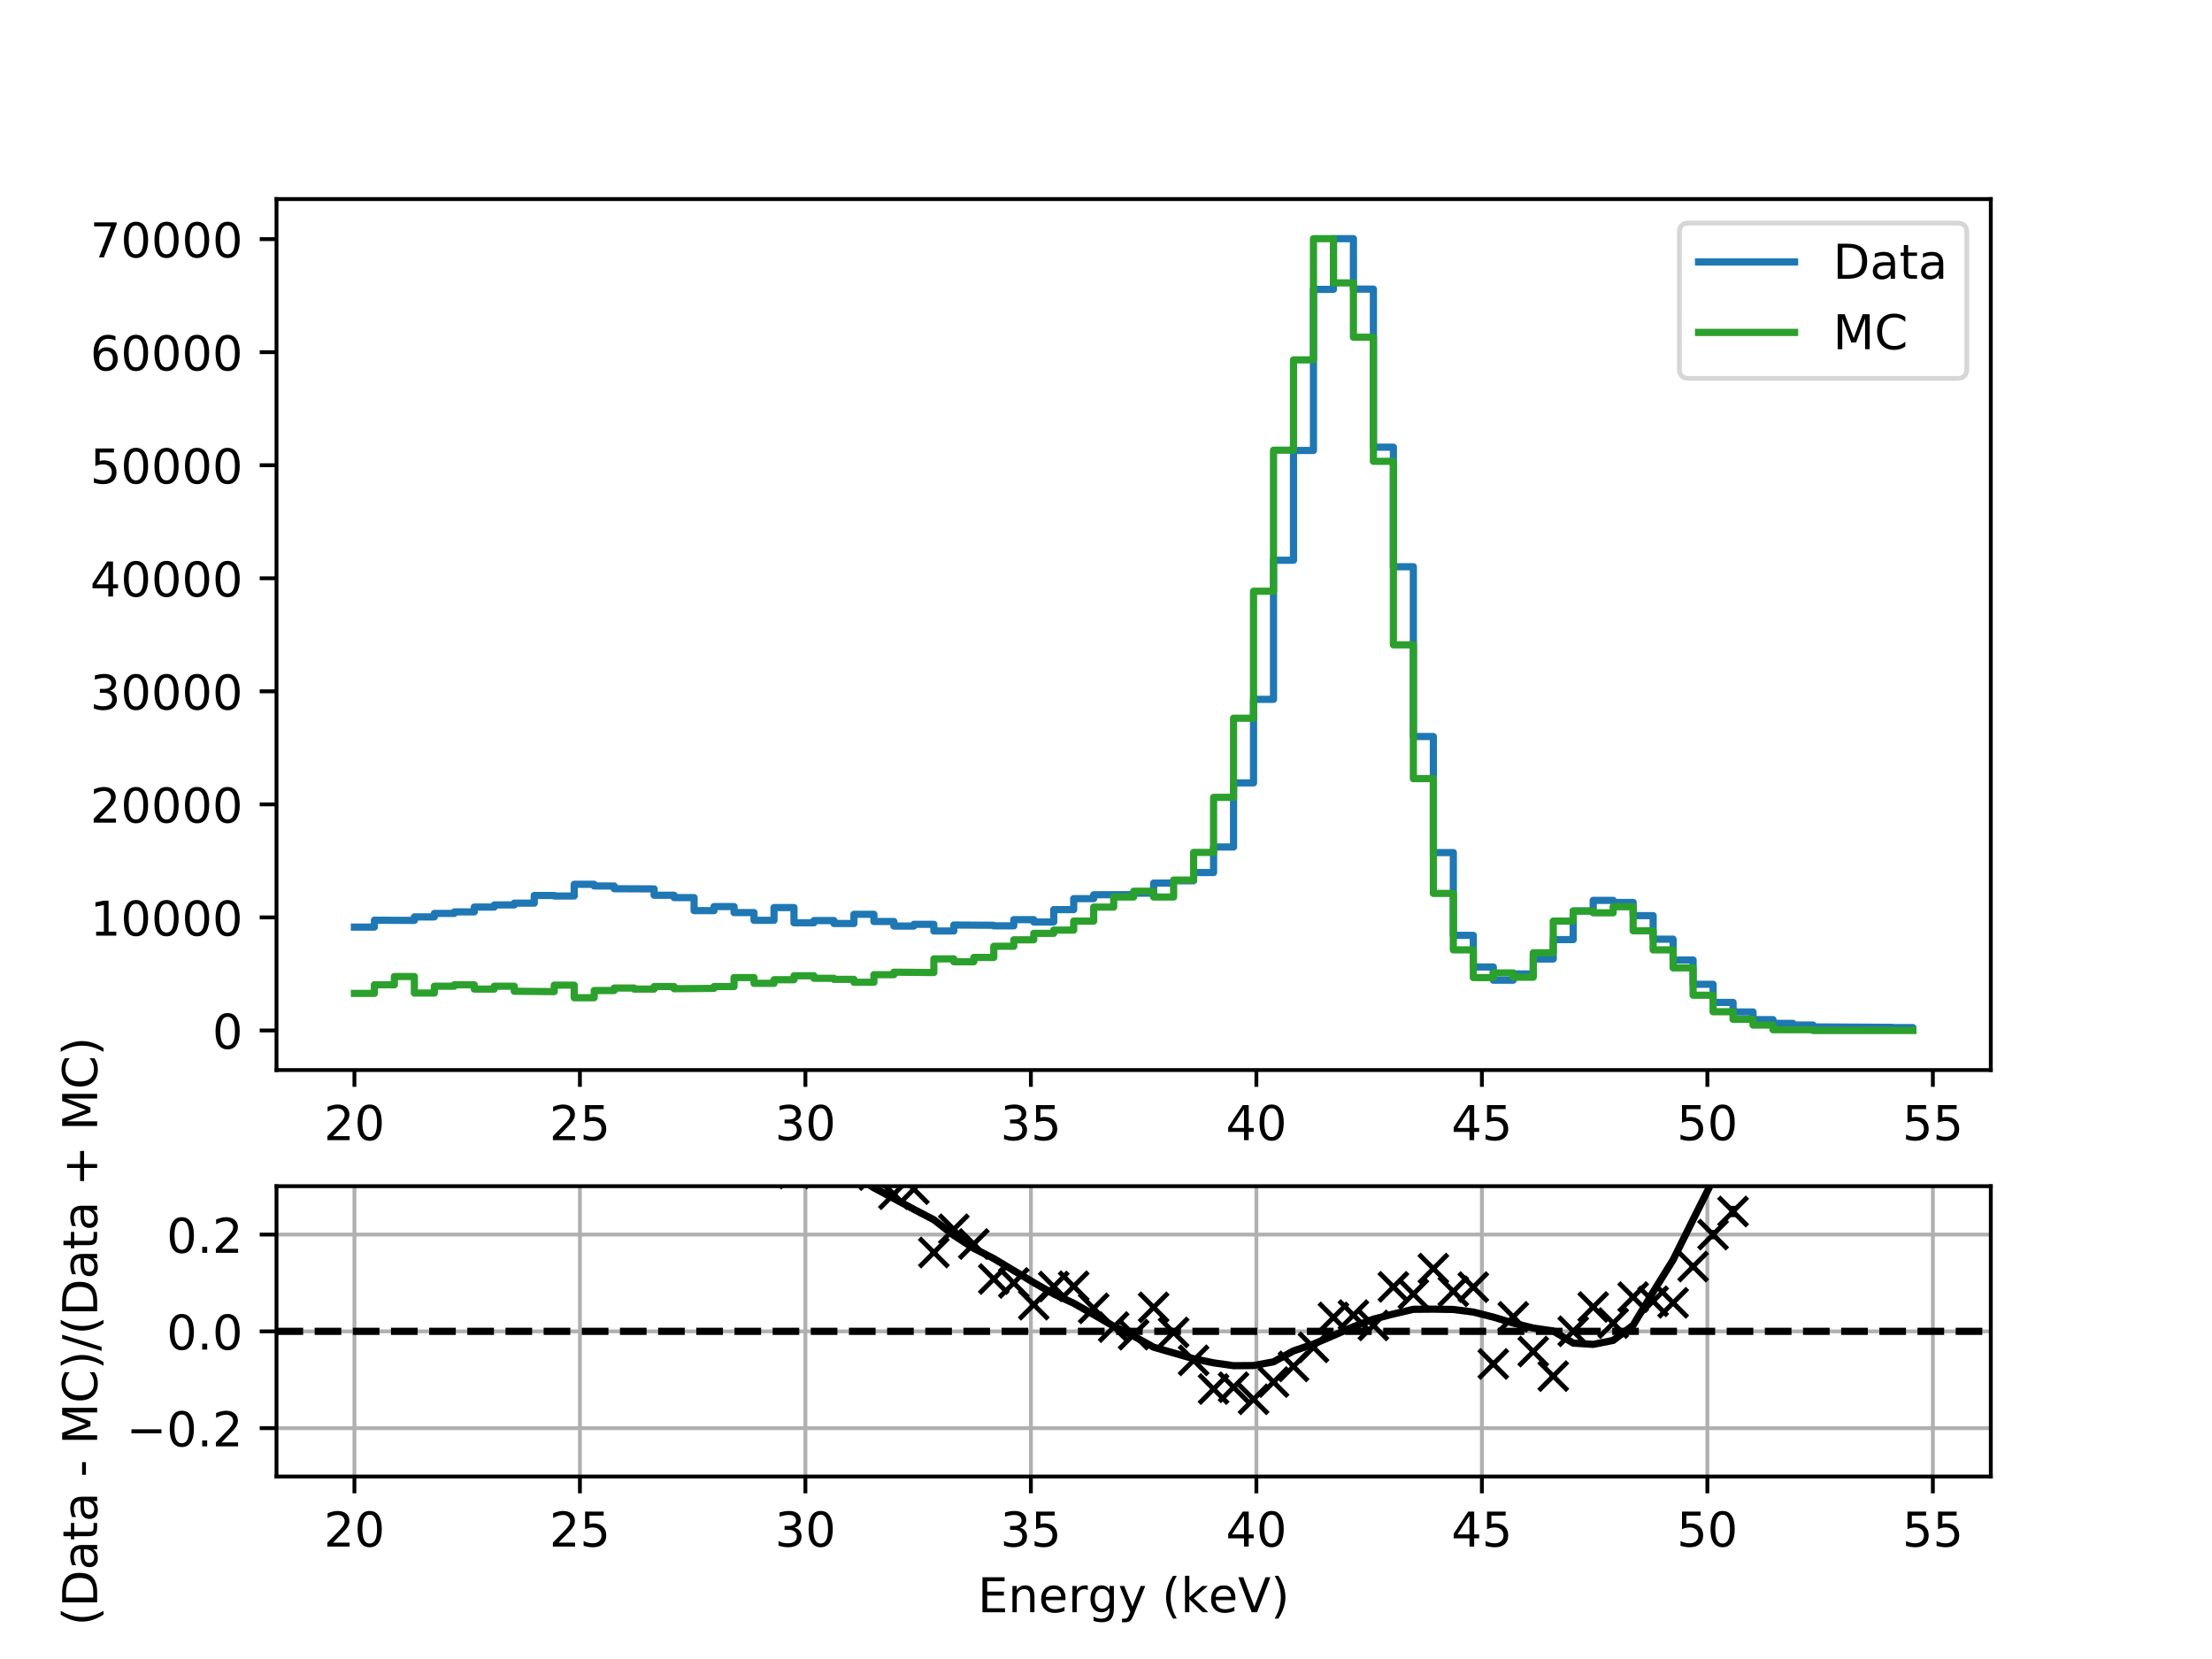 <?xml version="1.0" encoding="utf-8" standalone="no"?>
<!DOCTYPE svg PUBLIC "-//W3C//DTD SVG 1.1//EN"
  "http://www.w3.org/Graphics/SVG/1.1/DTD/svg11.dtd">
<!-- Created with matplotlib (http://matplotlib.org/) -->
<svg height="345.6pt" version="1.1" viewBox="0 0 460.8 345.6" width="460.8pt" xmlns="http://www.w3.org/2000/svg" xmlns:xlink="http://www.w3.org/1999/xlink">
 <defs>
  <style type="text/css">
*{stroke-linecap:butt;stroke-linejoin:round;}
  </style>
 </defs>
 <g id="figure_1">
  <g id="patch_1">
   <path d="M 0 345.6 
L 460.8 345.6 
L 460.8 0 
L 0 0 
z
" style="fill:#ffffff;"/>
  </g>
  <g id="axes_1">
   <g id="patch_2">
    <path d="M 57.6 222.912 
L 414.72 222.912 
L 414.72 41.472 
L 57.6 41.472 
z
" style="fill:#ffffff;"/>
   </g>
   <g id="matplotlib.axis_1">
    <g id="xtick_1">
     <g id="line2d_1">
      <defs>
       <path d="M 0 0 
L 0 3.5 
" id="m1c235b0d40" style="stroke:#000000;stroke-width:0.8;"/>
      </defs>
      <g>
       <use style="stroke:#000000;stroke-width:0.8;" x="73.833" xlink:href="#m1c235b0d40" y="222.912"/>
      </g>
     </g>
     <g id="text_1">
      <!-- 20 -->
      <defs>
       <path d="M 19.188 8.297 
L 53.609 8.297 
L 53.609 0 
L 7.328 0 
L 7.328 8.297 
Q 12.938 14.109 22.625 23.891 
Q 32.328 33.688 34.812 36.531 
Q 39.547 41.844 41.422 45.531 
Q 43.312 49.219 43.312 52.781 
Q 43.312 58.594 39.234 62.25 
Q 35.156 65.922 28.609 65.922 
Q 23.969 65.922 18.812 64.312 
Q 13.672 62.703 7.812 59.422 
L 7.812 69.391 
Q 13.766 71.781 18.938 73 
Q 24.125 74.219 28.422 74.219 
Q 39.75 74.219 46.484 68.547 
Q 53.219 62.891 53.219 53.422 
Q 53.219 48.922 51.531 44.891 
Q 49.859 40.875 45.406 35.406 
Q 44.188 33.984 37.641 27.219 
Q 31.109 20.453 19.188 8.297 
z
" id="DejaVuSans-32"/>
       <path d="M 31.781 66.406 
Q 24.172 66.406 20.328 58.906 
Q 16.5 51.422 16.5 36.375 
Q 16.5 21.391 20.328 13.891 
Q 24.172 6.391 31.781 6.391 
Q 39.453 6.391 43.281 13.891 
Q 47.125 21.391 47.125 36.375 
Q 47.125 51.422 43.281 58.906 
Q 39.453 66.406 31.781 66.406 
z
M 31.781 74.219 
Q 44.047 74.219 50.516 64.516 
Q 56.984 54.828 56.984 36.375 
Q 56.984 17.969 50.516 8.266 
Q 44.047 -1.422 31.781 -1.422 
Q 19.531 -1.422 13.062 8.266 
Q 6.594 17.969 6.594 36.375 
Q 6.594 54.828 13.062 64.516 
Q 19.531 74.219 31.781 74.219 
z
" id="DejaVuSans-30"/>
      </defs>
      <g transform="translate(67.47 237.51)scale(0.1 -0.1)">
       <use xlink:href="#DejaVuSans-32"/>
       <use x="63.623" xlink:href="#DejaVuSans-30"/>
      </g>
     </g>
    </g>
    <g id="xtick_2">
     <g id="line2d_2">
      <g>
       <use style="stroke:#000000;stroke-width:0.8;" x="120.807" xlink:href="#m1c235b0d40" y="222.912"/>
      </g>
     </g>
     <g id="text_2">
      <!-- 25 -->
      <defs>
       <path d="M 10.797 72.906 
L 49.516 72.906 
L 49.516 64.594 
L 19.828 64.594 
L 19.828 46.734 
Q 21.969 47.469 24.109 47.828 
Q 26.266 48.188 28.422 48.188 
Q 40.625 48.188 47.75 41.5 
Q 54.891 34.812 54.891 23.391 
Q 54.891 11.625 47.562 5.094 
Q 40.234 -1.422 26.906 -1.422 
Q 22.312 -1.422 17.547 -0.641 
Q 12.797 0.141 7.719 1.703 
L 7.719 11.625 
Q 12.109 9.234 16.797 8.062 
Q 21.484 6.891 26.703 6.891 
Q 35.156 6.891 40.078 11.328 
Q 45.016 15.766 45.016 23.391 
Q 45.016 31 40.078 35.438 
Q 35.156 39.891 26.703 39.891 
Q 22.75 39.891 18.812 39.016 
Q 14.891 38.141 10.797 36.281 
z
" id="DejaVuSans-35"/>
      </defs>
      <g transform="translate(114.444 237.51)scale(0.1 -0.1)">
       <use xlink:href="#DejaVuSans-32"/>
       <use x="63.623" xlink:href="#DejaVuSans-35"/>
      </g>
     </g>
    </g>
    <g id="xtick_3">
     <g id="line2d_3">
      <g>
       <use style="stroke:#000000;stroke-width:0.8;" x="167.78" xlink:href="#m1c235b0d40" y="222.912"/>
      </g>
     </g>
     <g id="text_3">
      <!-- 30 -->
      <defs>
       <path d="M 40.578 39.312 
Q 47.656 37.797 51.625 33 
Q 55.609 28.219 55.609 21.188 
Q 55.609 10.406 48.188 4.484 
Q 40.766 -1.422 27.094 -1.422 
Q 22.516 -1.422 17.656 -0.516 
Q 12.797 0.391 7.625 2.203 
L 7.625 11.719 
Q 11.719 9.328 16.594 8.109 
Q 21.484 6.891 26.812 6.891 
Q 36.078 6.891 40.938 10.547 
Q 45.797 14.203 45.797 21.188 
Q 45.797 27.641 41.281 31.266 
Q 36.766 34.906 28.719 34.906 
L 20.219 34.906 
L 20.219 43.016 
L 29.109 43.016 
Q 36.375 43.016 40.234 45.922 
Q 44.094 48.828 44.094 54.297 
Q 44.094 59.906 40.109 62.906 
Q 36.141 65.922 28.719 65.922 
Q 24.656 65.922 20.016 65.031 
Q 15.375 64.156 9.812 62.312 
L 9.812 71.094 
Q 15.438 72.656 20.344 73.438 
Q 25.25 74.219 29.594 74.219 
Q 40.828 74.219 47.359 69.109 
Q 53.906 64.016 53.906 55.328 
Q 53.906 49.266 50.438 45.094 
Q 46.969 40.922 40.578 39.312 
z
" id="DejaVuSans-33"/>
      </defs>
      <g transform="translate(161.418 237.51)scale(0.1 -0.1)">
       <use xlink:href="#DejaVuSans-33"/>
       <use x="63.623" xlink:href="#DejaVuSans-30"/>
      </g>
     </g>
    </g>
    <g id="xtick_4">
     <g id="line2d_4">
      <g>
       <use style="stroke:#000000;stroke-width:0.8;" x="214.754" xlink:href="#m1c235b0d40" y="222.912"/>
      </g>
     </g>
     <g id="text_4">
      <!-- 35 -->
      <g transform="translate(208.392 237.51)scale(0.1 -0.1)">
       <use xlink:href="#DejaVuSans-33"/>
       <use x="63.623" xlink:href="#DejaVuSans-35"/>
      </g>
     </g>
    </g>
    <g id="xtick_5">
     <g id="line2d_5">
      <g>
       <use style="stroke:#000000;stroke-width:0.8;" x="261.728" xlink:href="#m1c235b0d40" y="222.912"/>
      </g>
     </g>
     <g id="text_5">
      <!-- 40 -->
      <defs>
       <path d="M 37.797 64.312 
L 12.891 25.391 
L 37.797 25.391 
z
M 35.203 72.906 
L 47.609 72.906 
L 47.609 25.391 
L 58.016 25.391 
L 58.016 17.188 
L 47.609 17.188 
L 47.609 0 
L 37.797 0 
L 37.797 17.188 
L 4.891 17.188 
L 4.891 26.703 
z
" id="DejaVuSans-34"/>
      </defs>
      <g transform="translate(255.366 237.51)scale(0.1 -0.1)">
       <use xlink:href="#DejaVuSans-34"/>
       <use x="63.623" xlink:href="#DejaVuSans-30"/>
      </g>
     </g>
    </g>
    <g id="xtick_6">
     <g id="line2d_6">
      <g>
       <use style="stroke:#000000;stroke-width:0.8;" x="308.702" xlink:href="#m1c235b0d40" y="222.912"/>
      </g>
     </g>
     <g id="text_6">
      <!-- 45 -->
      <g transform="translate(302.339 237.51)scale(0.1 -0.1)">
       <use xlink:href="#DejaVuSans-34"/>
       <use x="63.623" xlink:href="#DejaVuSans-35"/>
      </g>
     </g>
    </g>
    <g id="xtick_7">
     <g id="line2d_7">
      <g>
       <use style="stroke:#000000;stroke-width:0.8;" x="355.676" xlink:href="#m1c235b0d40" y="222.912"/>
      </g>
     </g>
     <g id="text_7">
      <!-- 50 -->
      <g transform="translate(349.313 237.51)scale(0.1 -0.1)">
       <use xlink:href="#DejaVuSans-35"/>
       <use x="63.623" xlink:href="#DejaVuSans-30"/>
      </g>
     </g>
    </g>
    <g id="xtick_8">
     <g id="line2d_8">
      <g>
       <use style="stroke:#000000;stroke-width:0.8;" x="402.65" xlink:href="#m1c235b0d40" y="222.912"/>
      </g>
     </g>
     <g id="text_8">
      <!-- 55 -->
      <g transform="translate(396.287 237.51)scale(0.1 -0.1)">
       <use xlink:href="#DejaVuSans-35"/>
       <use x="63.623" xlink:href="#DejaVuSans-35"/>
      </g>
     </g>
    </g>
   </g>
   <g id="matplotlib.axis_2">
    <g id="ytick_1">
     <g id="line2d_9">
      <defs>
       <path d="M 0 0 
L -3.5 0 
" id="m32ac814e22" style="stroke:#000000;stroke-width:0.8;"/>
      </defs>
      <g>
       <use style="stroke:#000000;stroke-width:0.8;" x="57.6" xlink:href="#m32ac814e22" y="214.665"/>
      </g>
     </g>
     <g id="text_9">
      <!-- 0 -->
      <g transform="translate(44.237 218.464)scale(0.1 -0.1)">
       <use xlink:href="#DejaVuSans-30"/>
      </g>
     </g>
    </g>
    <g id="ytick_2">
     <g id="line2d_10">
      <g>
       <use style="stroke:#000000;stroke-width:0.8;" x="57.6" xlink:href="#m32ac814e22" y="191.115"/>
      </g>
     </g>
     <g id="text_10">
      <!-- 10000 -->
      <defs>
       <path d="M 12.406 8.297 
L 28.516 8.297 
L 28.516 63.922 
L 10.984 60.406 
L 10.984 69.391 
L 28.422 72.906 
L 38.281 72.906 
L 38.281 8.297 
L 54.391 8.297 
L 54.391 0 
L 12.406 0 
z
" id="DejaVuSans-31"/>
      </defs>
      <g transform="translate(18.788 194.914)scale(0.1 -0.1)">
       <use xlink:href="#DejaVuSans-31"/>
       <use x="63.623" xlink:href="#DejaVuSans-30"/>
       <use x="127.246" xlink:href="#DejaVuSans-30"/>
       <use x="190.869" xlink:href="#DejaVuSans-30"/>
       <use x="254.492" xlink:href="#DejaVuSans-30"/>
      </g>
     </g>
    </g>
    <g id="ytick_3">
     <g id="line2d_11">
      <g>
       <use style="stroke:#000000;stroke-width:0.8;" x="57.6" xlink:href="#m32ac814e22" y="167.565"/>
      </g>
     </g>
     <g id="text_11">
      <!-- 20000 -->
      <g transform="translate(18.788 171.364)scale(0.1 -0.1)">
       <use xlink:href="#DejaVuSans-32"/>
       <use x="63.623" xlink:href="#DejaVuSans-30"/>
       <use x="127.246" xlink:href="#DejaVuSans-30"/>
       <use x="190.869" xlink:href="#DejaVuSans-30"/>
       <use x="254.492" xlink:href="#DejaVuSans-30"/>
      </g>
     </g>
    </g>
    <g id="ytick_4">
     <g id="line2d_12">
      <g>
       <use style="stroke:#000000;stroke-width:0.8;" x="57.6" xlink:href="#m32ac814e22" y="144.015"/>
      </g>
     </g>
     <g id="text_12">
      <!-- 30000 -->
      <g transform="translate(18.788 147.814)scale(0.1 -0.1)">
       <use xlink:href="#DejaVuSans-33"/>
       <use x="63.623" xlink:href="#DejaVuSans-30"/>
       <use x="127.246" xlink:href="#DejaVuSans-30"/>
       <use x="190.869" xlink:href="#DejaVuSans-30"/>
       <use x="254.492" xlink:href="#DejaVuSans-30"/>
      </g>
     </g>
    </g>
    <g id="ytick_5">
     <g id="line2d_13">
      <g>
       <use style="stroke:#000000;stroke-width:0.8;" x="57.6" xlink:href="#m32ac814e22" y="120.465"/>
      </g>
     </g>
     <g id="text_13">
      <!-- 40000 -->
      <g transform="translate(18.788 124.265)scale(0.1 -0.1)">
       <use xlink:href="#DejaVuSans-34"/>
       <use x="63.623" xlink:href="#DejaVuSans-30"/>
       <use x="127.246" xlink:href="#DejaVuSans-30"/>
       <use x="190.869" xlink:href="#DejaVuSans-30"/>
       <use x="254.492" xlink:href="#DejaVuSans-30"/>
      </g>
     </g>
    </g>
    <g id="ytick_6">
     <g id="line2d_14">
      <g>
       <use style="stroke:#000000;stroke-width:0.8;" x="57.6" xlink:href="#m32ac814e22" y="96.916"/>
      </g>
     </g>
     <g id="text_14">
      <!-- 50000 -->
      <g transform="translate(18.788 100.715)scale(0.1 -0.1)">
       <use xlink:href="#DejaVuSans-35"/>
       <use x="63.623" xlink:href="#DejaVuSans-30"/>
       <use x="127.246" xlink:href="#DejaVuSans-30"/>
       <use x="190.869" xlink:href="#DejaVuSans-30"/>
       <use x="254.492" xlink:href="#DejaVuSans-30"/>
      </g>
     </g>
    </g>
    <g id="ytick_7">
     <g id="line2d_15">
      <g>
       <use style="stroke:#000000;stroke-width:0.8;" x="57.6" xlink:href="#m32ac814e22" y="73.366"/>
      </g>
     </g>
     <g id="text_15">
      <!-- 60000 -->
      <defs>
       <path d="M 33.016 40.375 
Q 26.375 40.375 22.484 35.828 
Q 18.609 31.297 18.609 23.391 
Q 18.609 15.531 22.484 10.953 
Q 26.375 6.391 33.016 6.391 
Q 39.656 6.391 43.531 10.953 
Q 47.406 15.531 47.406 23.391 
Q 47.406 31.297 43.531 35.828 
Q 39.656 40.375 33.016 40.375 
z
M 52.594 71.297 
L 52.594 62.312 
Q 48.875 64.062 45.094 64.984 
Q 41.312 65.922 37.594 65.922 
Q 27.828 65.922 22.672 59.328 
Q 17.531 52.734 16.797 39.406 
Q 19.672 43.656 24.016 45.922 
Q 28.375 48.188 33.594 48.188 
Q 44.578 48.188 50.953 41.516 
Q 57.328 34.859 57.328 23.391 
Q 57.328 12.156 50.688 5.359 
Q 44.047 -1.422 33.016 -1.422 
Q 20.359 -1.422 13.672 8.266 
Q 6.984 17.969 6.984 36.375 
Q 6.984 53.656 15.188 63.938 
Q 23.391 74.219 37.203 74.219 
Q 40.922 74.219 44.703 73.484 
Q 48.484 72.75 52.594 71.297 
z
" id="DejaVuSans-36"/>
      </defs>
      <g transform="translate(18.788 77.165)scale(0.1 -0.1)">
       <use xlink:href="#DejaVuSans-36"/>
       <use x="63.623" xlink:href="#DejaVuSans-30"/>
       <use x="127.246" xlink:href="#DejaVuSans-30"/>
       <use x="190.869" xlink:href="#DejaVuSans-30"/>
       <use x="254.492" xlink:href="#DejaVuSans-30"/>
      </g>
     </g>
    </g>
    <g id="ytick_8">
     <g id="line2d_16">
      <g>
       <use style="stroke:#000000;stroke-width:0.8;" x="57.6" xlink:href="#m32ac814e22" y="49.816"/>
      </g>
     </g>
     <g id="text_16">
      <!-- 70000 -->
      <defs>
       <path d="M 8.203 72.906 
L 55.078 72.906 
L 55.078 68.703 
L 28.609 0 
L 18.312 0 
L 43.219 64.594 
L 8.203 64.594 
z
" id="DejaVuSans-37"/>
      </defs>
      <g transform="translate(18.788 53.615)scale(0.1 -0.1)">
       <use xlink:href="#DejaVuSans-37"/>
       <use x="63.623" xlink:href="#DejaVuSans-30"/>
       <use x="127.246" xlink:href="#DejaVuSans-30"/>
       <use x="190.869" xlink:href="#DejaVuSans-30"/>
       <use x="254.492" xlink:href="#DejaVuSans-30"/>
      </g>
     </g>
    </g>
   </g>
   <g id="line2d_17">
    <path clip-path="url(#p3f1ed498f4)" d="M 73.833 193.128 
L 77.995 193.128 
L 77.995 191.694 
L 86.319 191.739 
L 86.319 191.011 
L 90.482 191.011 
L 90.482 190.277 
L 94.644 190.277 
L 94.644 189.961 
L 98.806 189.961 
L 98.806 188.958 
L 102.968 188.958 
L 102.968 188.515 
L 107.131 188.515 
L 107.131 188.141 
L 111.293 188.141 
L 111.293 186.539 
L 115.455 186.539 
L 115.455 186.652 
L 119.617 186.652 
L 119.617 184.215 
L 123.78 184.215 
L 123.78 184.563 
L 127.942 184.563 
L 127.942 185.136 
L 136.266 185.176 
L 136.266 186.492 
L 140.429 186.492 
L 140.429 186.989 
L 144.591 186.989 
L 144.591 189.702 
L 148.753 189.702 
L 148.753 188.856 
L 152.915 188.856 
L 152.915 190.109 
L 157.077 190.109 
L 157.077 191.715 
L 161.24 191.715 
L 161.24 189.066 
L 165.402 189.066 
L 165.402 192.238 
L 169.564 192.238 
L 169.564 191.772 
L 173.726 191.772 
L 173.726 192.384 
L 177.889 192.384 
L 177.889 190.465 
L 182.051 190.465 
L 182.051 191.965 
L 186.213 191.965 
L 186.213 192.916 
L 190.375 192.916 
L 190.375 192.554 
L 194.538 192.554 
L 194.538 193.946 
L 198.7 193.946 
L 198.7 192.697 
L 207.024 192.752 
L 207.024 192.874 
L 211.187 192.874 
L 211.187 191.581 
L 215.349 191.581 
L 215.349 192.071 
L 219.511 192.071 
L 219.511 189.488 
L 223.673 189.488 
L 223.673 187.203 
L 227.836 187.203 
L 227.836 186.395 
L 236.16 186.365 
L 236.16 186.059 
L 240.322 186.059 
L 240.322 183.963 
L 244.484 183.963 
L 244.484 183.48 
L 248.647 183.48 
L 248.647 181.766 
L 252.809 181.766 
L 252.809 176.446 
L 256.971 176.446 
L 256.971 163.088 
L 261.133 163.088 
L 261.133 145.687 
L 265.296 145.687 
L 265.296 116.716 
L 269.458 116.716 
L 269.458 93.842 
L 273.62 93.842 
L 273.62 60.281 
L 277.782 60.281 
L 277.782 49.719 
L 281.945 49.719 
L 281.945 60.23 
L 286.107 60.23 
L 286.107 93.155 
L 290.269 93.155 
L 290.269 118.059 
L 294.431 118.059 
L 294.431 153.433 
L 298.594 153.433 
L 298.594 177.607 
L 302.756 177.607 
L 302.756 194.852 
L 306.918 194.852 
L 306.918 201.432 
L 311.08 201.432 
L 311.08 204.187 
L 315.243 204.187 
L 315.243 202.89 
L 319.405 202.89 
L 319.405 199.777 
L 323.567 199.777 
L 323.567 195.74 
L 327.729 195.74 
L 327.729 189.78 
L 331.891 189.78 
L 331.891 187.561 
L 336.054 187.561 
L 336.054 187.99 
L 340.216 187.99 
L 340.216 190.743 
L 344.378 190.743 
L 344.378 195.653 
L 348.54 195.653 
L 348.54 199.991 
L 352.703 199.991 
L 352.703 205.049 
L 356.865 205.049 
L 356.865 208.82 
L 361.027 208.82 
L 361.027 210.812 
L 365.189 210.812 
L 365.189 212.416 
L 369.352 212.416 
L 369.352 213.191 
L 373.514 213.191 
L 373.514 213.53 
L 377.676 213.53 
L 377.676 213.923 
L 394.325 214.017 
L 394.325 214.069 
L 398.487 214.069 
L 398.487 214.163 
" style="fill:none;stroke:#1f77b4;stroke-linecap:square;stroke-width:1.5;"/>
   </g>
   <g id="line2d_18">
    <path clip-path="url(#p3f1ed498f4)" d="M 73.833 206.946 
L 77.995 206.946 
L 77.995 205.147 
L 82.157 205.147 
L 82.157 203.424 
L 86.319 203.424 
L 86.319 206.871 
L 90.482 206.871 
L 90.482 205.447 
L 94.644 205.447 
L 94.644 205.147 
L 98.806 205.147 
L 98.806 206.046 
L 102.968 206.046 
L 102.968 205.447 
L 107.131 205.447 
L 107.131 206.496 
L 115.455 206.571 
L 115.455 205.222 
L 119.617 205.222 
L 119.617 207.845 
L 123.78 207.845 
L 123.78 206.346 
L 127.942 206.346 
L 127.942 205.822 
L 132.104 205.822 
L 132.104 206.046 
L 136.266 206.046 
L 136.266 205.522 
L 140.429 205.522 
L 140.429 205.972 
L 148.753 205.897 
L 148.753 205.522 
L 152.915 205.522 
L 152.915 203.648 
L 157.077 203.648 
L 157.077 204.847 
L 161.24 204.847 
L 161.24 204.098 
L 165.402 204.098 
L 165.402 203.274 
L 169.564 203.274 
L 169.564 203.798 
L 173.726 203.798 
L 173.726 204.023 
L 177.889 204.023 
L 177.889 204.623 
L 182.051 204.623 
L 182.051 203.049 
L 186.213 203.049 
L 186.213 202.524 
L 194.538 202.599 
L 194.538 199.751 
L 198.7 199.751 
L 198.7 200.351 
L 202.862 200.351 
L 202.862 199.452 
L 207.024 199.452 
L 207.024 197.129 
L 211.187 197.129 
L 211.187 195.78 
L 215.349 195.78 
L 215.349 194.431 
L 219.511 194.431 
L 219.511 193.756 
L 223.673 193.756 
L 223.673 191.883 
L 227.836 191.883 
L 227.836 188.96 
L 231.998 188.96 
L 231.998 186.862 
L 236.16 186.862 
L 236.16 185.663 
L 240.322 185.663 
L 240.322 186.862 
L 244.484 186.862 
L 244.484 183.339 
L 248.647 183.339 
L 248.647 177.569 
L 252.809 177.569 
L 252.809 166.103 
L 256.971 166.103 
L 256.971 149.616 
L 261.133 149.616 
L 261.133 123.162 
L 265.296 123.162 
L 265.296 93.785 
L 269.458 93.785 
L 269.458 74.974 
L 273.62 74.974 
L 273.62 49.719 
L 277.782 49.719 
L 277.782 58.937 
L 281.945 58.937 
L 281.945 70.253 
L 286.107 70.253 
L 286.107 96.108 
L 290.269 96.108 
L 290.269 134.328 
L 294.431 134.328 
L 294.431 162.206 
L 298.594 162.206 
L 298.594 186.112 
L 302.756 186.112 
L 302.756 197.878 
L 306.918 197.878 
L 306.918 203.648 
L 311.08 203.648 
L 311.08 202.674 
L 315.243 202.674 
L 315.243 203.573 
L 319.405 203.573 
L 319.405 198.477 
L 323.567 198.477 
L 323.567 191.883 
L 327.729 191.883 
L 327.729 189.784 
L 331.891 189.784 
L 331.891 190.159 
L 336.054 190.159 
L 336.054 188.885 
L 340.216 188.885 
L 340.216 193.906 
L 344.378 193.906 
L 344.378 197.878 
L 348.54 197.878 
L 348.54 201.625 
L 352.703 201.625 
L 352.703 207.32 
L 356.865 207.32 
L 356.865 210.768 
L 361.027 210.768 
L 361.027 212.342 
L 365.189 212.342 
L 365.189 213.541 
L 369.352 213.541 
L 369.352 214.515 
L 377.676 214.515 
L 377.676 214.665 
L 398.487 214.665 
L 398.487 214.665 
" style="fill:none;stroke:#2ca02c;stroke-linecap:square;stroke-width:1.5;"/>
   </g>
   <g id="patch_3">
    <path d="M 57.6 222.912 
L 57.6 41.472 
" style="fill:none;stroke:#000000;stroke-linecap:square;stroke-linejoin:miter;stroke-width:0.8;"/>
   </g>
   <g id="patch_4">
    <path d="M 414.72 222.912 
L 414.72 41.472 
" style="fill:none;stroke:#000000;stroke-linecap:square;stroke-linejoin:miter;stroke-width:0.8;"/>
   </g>
   <g id="patch_5">
    <path d="M 57.6 222.912 
L 414.72 222.912 
" style="fill:none;stroke:#000000;stroke-linecap:square;stroke-linejoin:miter;stroke-width:0.8;"/>
   </g>
   <g id="patch_6">
    <path d="M 57.6 41.472 
L 414.72 41.472 
" style="fill:none;stroke:#000000;stroke-linecap:square;stroke-linejoin:miter;stroke-width:0.8;"/>
   </g>
   <g id="legend_1">
    <g id="patch_7">
     <path d="M 351.843 78.828 
L 407.72 78.828 
Q 409.72 78.828 409.72 76.828 
L 409.72 48.472 
Q 409.72 46.472 407.72 46.472 
L 351.843 46.472 
Q 349.843 46.472 349.843 48.472 
L 349.843 76.828 
Q 349.843 78.828 351.843 78.828 
z
" style="fill:#ffffff;opacity:0.8;stroke:#cccccc;stroke-linejoin:miter;"/>
    </g>
    <g id="line2d_19">
     <path d="M 353.843 54.57 
L 373.843 54.57 
" style="fill:none;stroke:#1f77b4;stroke-linecap:square;stroke-width:1.5;"/>
    </g>
    <g id="line2d_20"/>
    <g id="text_17">
     <!-- Data -->
     <defs>
      <path d="M 19.672 64.797 
L 19.672 8.109 
L 31.594 8.109 
Q 46.688 8.109 53.688 14.938 
Q 60.688 21.781 60.688 36.531 
Q 60.688 51.172 53.688 57.984 
Q 46.688 64.797 31.594 64.797 
z
M 9.812 72.906 
L 30.078 72.906 
Q 51.266 72.906 61.172 64.094 
Q 71.094 55.281 71.094 36.531 
Q 71.094 17.672 61.125 8.828 
Q 51.172 0 30.078 0 
L 9.812 0 
z
" id="DejaVuSans-44"/>
      <path d="M 34.281 27.484 
Q 23.391 27.484 19.188 25 
Q 14.984 22.516 14.984 16.5 
Q 14.984 11.719 18.141 8.906 
Q 21.297 6.109 26.703 6.109 
Q 34.188 6.109 38.703 11.406 
Q 43.219 16.703 43.219 25.484 
L 43.219 27.484 
z
M 52.203 31.203 
L 52.203 0 
L 43.219 0 
L 43.219 8.297 
Q 40.141 3.328 35.547 0.953 
Q 30.953 -1.422 24.312 -1.422 
Q 15.922 -1.422 10.953 3.297 
Q 6 8.016 6 15.922 
Q 6 25.141 12.172 29.828 
Q 18.359 34.516 30.609 34.516 
L 43.219 34.516 
L 43.219 35.406 
Q 43.219 41.609 39.141 45 
Q 35.062 48.391 27.688 48.391 
Q 23 48.391 18.547 47.266 
Q 14.109 46.141 10.016 43.891 
L 10.016 52.203 
Q 14.938 54.109 19.578 55.047 
Q 24.219 56 28.609 56 
Q 40.484 56 46.344 49.844 
Q 52.203 43.703 52.203 31.203 
z
" id="DejaVuSans-61"/>
      <path d="M 18.312 70.219 
L 18.312 54.688 
L 36.812 54.688 
L 36.812 47.703 
L 18.312 47.703 
L 18.312 18.016 
Q 18.312 11.328 20.141 9.422 
Q 21.969 7.516 27.594 7.516 
L 36.812 7.516 
L 36.812 0 
L 27.594 0 
Q 17.188 0 13.234 3.875 
Q 9.281 7.766 9.281 18.016 
L 9.281 47.703 
L 2.688 47.703 
L 2.688 54.688 
L 9.281 54.688 
L 9.281 70.219 
z
" id="DejaVuSans-74"/>
     </defs>
     <g transform="translate(381.843 58.07)scale(0.1 -0.1)">
      <use xlink:href="#DejaVuSans-44"/>
      <use x="77.002" xlink:href="#DejaVuSans-61"/>
      <use x="138.281" xlink:href="#DejaVuSans-74"/>
      <use x="177.49" xlink:href="#DejaVuSans-61"/>
     </g>
    </g>
    <g id="line2d_21">
     <path d="M 353.843 69.249 
L 373.843 69.249 
" style="fill:none;stroke:#2ca02c;stroke-linecap:square;stroke-width:1.5;"/>
    </g>
    <g id="line2d_22"/>
    <g id="text_18">
     <!-- MC -->
     <defs>
      <path d="M 9.812 72.906 
L 24.516 72.906 
L 43.109 23.297 
L 61.812 72.906 
L 76.516 72.906 
L 76.516 0 
L 66.891 0 
L 66.891 64.016 
L 48.094 14.016 
L 38.188 14.016 
L 19.391 64.016 
L 19.391 0 
L 9.812 0 
z
" id="DejaVuSans-4d"/>
      <path d="M 64.406 67.281 
L 64.406 56.891 
Q 59.422 61.531 53.781 63.812 
Q 48.141 66.109 41.797 66.109 
Q 29.297 66.109 22.656 58.469 
Q 16.016 50.828 16.016 36.375 
Q 16.016 21.969 22.656 14.328 
Q 29.297 6.688 41.797 6.688 
Q 48.141 6.688 53.781 8.984 
Q 59.422 11.281 64.406 15.922 
L 64.406 5.609 
Q 59.234 2.094 53.438 0.328 
Q 47.656 -1.422 41.219 -1.422 
Q 24.656 -1.422 15.125 8.703 
Q 5.609 18.844 5.609 36.375 
Q 5.609 53.953 15.125 64.078 
Q 24.656 74.219 41.219 74.219 
Q 47.75 74.219 53.531 72.484 
Q 59.328 70.75 64.406 67.281 
z
" id="DejaVuSans-43"/>
     </defs>
     <g transform="translate(381.843 72.749)scale(0.1 -0.1)">
      <use xlink:href="#DejaVuSans-4d"/>
      <use x="86.279" xlink:href="#DejaVuSans-43"/>
     </g>
    </g>
   </g>
  </g>
  <g id="axes_2">
   <g id="patch_8">
    <path d="M 57.6 307.584 
L 414.72 307.584 
L 414.72 247.104 
L 57.6 247.104 
z
" style="fill:#ffffff;"/>
   </g>
   <g id="matplotlib.axis_3">
    <g id="xtick_9">
     <g id="line2d_23">
      <path clip-path="url(#pb4e960c989)" d="M 73.833 307.584 
L 73.833 247.104 
" style="fill:none;stroke:#b0b0b0;stroke-linecap:square;stroke-width:0.8;"/>
     </g>
     <g id="line2d_24">
      <g>
       <use style="stroke:#000000;stroke-width:0.8;" x="73.833" xlink:href="#m1c235b0d40" y="307.584"/>
      </g>
     </g>
     <g id="text_19">
      <!-- 20 -->
      <g transform="translate(67.47 322.182)scale(0.1 -0.1)">
       <use xlink:href="#DejaVuSans-32"/>
       <use x="63.623" xlink:href="#DejaVuSans-30"/>
      </g>
     </g>
    </g>
    <g id="xtick_10">
     <g id="line2d_25">
      <path clip-path="url(#pb4e960c989)" d="M 120.807 307.584 
L 120.807 247.104 
" style="fill:none;stroke:#b0b0b0;stroke-linecap:square;stroke-width:0.8;"/>
     </g>
     <g id="line2d_26">
      <g>
       <use style="stroke:#000000;stroke-width:0.8;" x="120.807" xlink:href="#m1c235b0d40" y="307.584"/>
      </g>
     </g>
     <g id="text_20">
      <!-- 25 -->
      <g transform="translate(114.444 322.182)scale(0.1 -0.1)">
       <use xlink:href="#DejaVuSans-32"/>
       <use x="63.623" xlink:href="#DejaVuSans-35"/>
      </g>
     </g>
    </g>
    <g id="xtick_11">
     <g id="line2d_27">
      <path clip-path="url(#pb4e960c989)" d="M 167.78 307.584 
L 167.78 247.104 
" style="fill:none;stroke:#b0b0b0;stroke-linecap:square;stroke-width:0.8;"/>
     </g>
     <g id="line2d_28">
      <g>
       <use style="stroke:#000000;stroke-width:0.8;" x="167.78" xlink:href="#m1c235b0d40" y="307.584"/>
      </g>
     </g>
     <g id="text_21">
      <!-- 30 -->
      <g transform="translate(161.418 322.182)scale(0.1 -0.1)">
       <use xlink:href="#DejaVuSans-33"/>
       <use x="63.623" xlink:href="#DejaVuSans-30"/>
      </g>
     </g>
    </g>
    <g id="xtick_12">
     <g id="line2d_29">
      <path clip-path="url(#pb4e960c989)" d="M 214.754 307.584 
L 214.754 247.104 
" style="fill:none;stroke:#b0b0b0;stroke-linecap:square;stroke-width:0.8;"/>
     </g>
     <g id="line2d_30">
      <g>
       <use style="stroke:#000000;stroke-width:0.8;" x="214.754" xlink:href="#m1c235b0d40" y="307.584"/>
      </g>
     </g>
     <g id="text_22">
      <!-- 35 -->
      <g transform="translate(208.392 322.182)scale(0.1 -0.1)">
       <use xlink:href="#DejaVuSans-33"/>
       <use x="63.623" xlink:href="#DejaVuSans-35"/>
      </g>
     </g>
    </g>
    <g id="xtick_13">
     <g id="line2d_31">
      <path clip-path="url(#pb4e960c989)" d="M 261.728 307.584 
L 261.728 247.104 
" style="fill:none;stroke:#b0b0b0;stroke-linecap:square;stroke-width:0.8;"/>
     </g>
     <g id="line2d_32">
      <g>
       <use style="stroke:#000000;stroke-width:0.8;" x="261.728" xlink:href="#m1c235b0d40" y="307.584"/>
      </g>
     </g>
     <g id="text_23">
      <!-- 40 -->
      <g transform="translate(255.366 322.182)scale(0.1 -0.1)">
       <use xlink:href="#DejaVuSans-34"/>
       <use x="63.623" xlink:href="#DejaVuSans-30"/>
      </g>
     </g>
    </g>
    <g id="xtick_14">
     <g id="line2d_33">
      <path clip-path="url(#pb4e960c989)" d="M 308.702 307.584 
L 308.702 247.104 
" style="fill:none;stroke:#b0b0b0;stroke-linecap:square;stroke-width:0.8;"/>
     </g>
     <g id="line2d_34">
      <g>
       <use style="stroke:#000000;stroke-width:0.8;" x="308.702" xlink:href="#m1c235b0d40" y="307.584"/>
      </g>
     </g>
     <g id="text_24">
      <!-- 45 -->
      <g transform="translate(302.339 322.182)scale(0.1 -0.1)">
       <use xlink:href="#DejaVuSans-34"/>
       <use x="63.623" xlink:href="#DejaVuSans-35"/>
      </g>
     </g>
    </g>
    <g id="xtick_15">
     <g id="line2d_35">
      <path clip-path="url(#pb4e960c989)" d="M 355.676 307.584 
L 355.676 247.104 
" style="fill:none;stroke:#b0b0b0;stroke-linecap:square;stroke-width:0.8;"/>
     </g>
     <g id="line2d_36">
      <g>
       <use style="stroke:#000000;stroke-width:0.8;" x="355.676" xlink:href="#m1c235b0d40" y="307.584"/>
      </g>
     </g>
     <g id="text_25">
      <!-- 50 -->
      <g transform="translate(349.313 322.182)scale(0.1 -0.1)">
       <use xlink:href="#DejaVuSans-35"/>
       <use x="63.623" xlink:href="#DejaVuSans-30"/>
      </g>
     </g>
    </g>
    <g id="xtick_16">
     <g id="line2d_37">
      <path clip-path="url(#pb4e960c989)" d="M 402.65 307.584 
L 402.65 247.104 
" style="fill:none;stroke:#b0b0b0;stroke-linecap:square;stroke-width:0.8;"/>
     </g>
     <g id="line2d_38">
      <g>
       <use style="stroke:#000000;stroke-width:0.8;" x="402.65" xlink:href="#m1c235b0d40" y="307.584"/>
      </g>
     </g>
     <g id="text_26">
      <!-- 55 -->
      <g transform="translate(396.287 322.182)scale(0.1 -0.1)">
       <use xlink:href="#DejaVuSans-35"/>
       <use x="63.623" xlink:href="#DejaVuSans-35"/>
      </g>
     </g>
    </g>
    <g id="text_27">
     <!-- Energy (keV) -->
     <defs>
      <path d="M 9.812 72.906 
L 55.906 72.906 
L 55.906 64.594 
L 19.672 64.594 
L 19.672 43.016 
L 54.391 43.016 
L 54.391 34.719 
L 19.672 34.719 
L 19.672 8.297 
L 56.781 8.297 
L 56.781 0 
L 9.812 0 
z
" id="DejaVuSans-45"/>
      <path d="M 54.891 33.016 
L 54.891 0 
L 45.906 0 
L 45.906 32.719 
Q 45.906 40.484 42.875 44.328 
Q 39.844 48.188 33.797 48.188 
Q 26.516 48.188 22.312 43.547 
Q 18.109 38.922 18.109 30.906 
L 18.109 0 
L 9.078 0 
L 9.078 54.688 
L 18.109 54.688 
L 18.109 46.188 
Q 21.344 51.125 25.703 53.562 
Q 30.078 56 35.797 56 
Q 45.219 56 50.047 50.172 
Q 54.891 44.344 54.891 33.016 
z
" id="DejaVuSans-6e"/>
      <path d="M 56.203 29.594 
L 56.203 25.203 
L 14.891 25.203 
Q 15.484 15.922 20.484 11.062 
Q 25.484 6.203 34.422 6.203 
Q 39.594 6.203 44.453 7.469 
Q 49.312 8.734 54.109 11.281 
L 54.109 2.781 
Q 49.266 0.734 44.188 -0.344 
Q 39.109 -1.422 33.891 -1.422 
Q 20.797 -1.422 13.156 6.188 
Q 5.516 13.812 5.516 26.812 
Q 5.516 40.234 12.766 48.109 
Q 20.016 56 32.328 56 
Q 43.359 56 49.781 48.891 
Q 56.203 41.797 56.203 29.594 
z
M 47.219 32.234 
Q 47.125 39.594 43.094 43.984 
Q 39.062 48.391 32.422 48.391 
Q 24.906 48.391 20.391 44.141 
Q 15.875 39.891 15.188 32.172 
z
" id="DejaVuSans-65"/>
      <path d="M 41.109 46.297 
Q 39.594 47.172 37.812 47.578 
Q 36.031 48 33.891 48 
Q 26.266 48 22.188 43.047 
Q 18.109 38.094 18.109 28.812 
L 18.109 0 
L 9.078 0 
L 9.078 54.688 
L 18.109 54.688 
L 18.109 46.188 
Q 20.953 51.172 25.484 53.578 
Q 30.031 56 36.531 56 
Q 37.453 56 38.578 55.875 
Q 39.703 55.766 41.062 55.516 
z
" id="DejaVuSans-72"/>
      <path d="M 45.406 27.984 
Q 45.406 37.75 41.375 43.109 
Q 37.359 48.484 30.078 48.484 
Q 22.859 48.484 18.828 43.109 
Q 14.797 37.75 14.797 27.984 
Q 14.797 18.266 18.828 12.891 
Q 22.859 7.516 30.078 7.516 
Q 37.359 7.516 41.375 12.891 
Q 45.406 18.266 45.406 27.984 
z
M 54.391 6.781 
Q 54.391 -7.172 48.188 -13.984 
Q 42 -20.797 29.203 -20.797 
Q 24.469 -20.797 20.266 -20.094 
Q 16.062 -19.391 12.109 -17.922 
L 12.109 -9.188 
Q 16.062 -11.328 19.922 -12.344 
Q 23.781 -13.375 27.781 -13.375 
Q 36.625 -13.375 41.016 -8.766 
Q 45.406 -4.156 45.406 5.172 
L 45.406 9.625 
Q 42.625 4.781 38.281 2.391 
Q 33.938 0 27.875 0 
Q 17.828 0 11.672 7.656 
Q 5.516 15.328 5.516 27.984 
Q 5.516 40.672 11.672 48.328 
Q 17.828 56 27.875 56 
Q 33.938 56 38.281 53.609 
Q 42.625 51.219 45.406 46.391 
L 45.406 54.688 
L 54.391 54.688 
z
" id="DejaVuSans-67"/>
      <path d="M 32.172 -5.078 
Q 28.375 -14.844 24.75 -17.812 
Q 21.141 -20.797 15.094 -20.797 
L 7.906 -20.797 
L 7.906 -13.281 
L 13.188 -13.281 
Q 16.891 -13.281 18.938 -11.516 
Q 21 -9.766 23.484 -3.219 
L 25.094 0.875 
L 2.984 54.688 
L 12.5 54.688 
L 29.594 11.922 
L 46.688 54.688 
L 56.203 54.688 
z
" id="DejaVuSans-79"/>
      <path id="DejaVuSans-20"/>
      <path d="M 31 75.875 
Q 24.469 64.656 21.281 53.656 
Q 18.109 42.672 18.109 31.391 
Q 18.109 20.125 21.312 9.062 
Q 24.516 -2 31 -13.188 
L 23.188 -13.188 
Q 15.875 -1.703 12.234 9.375 
Q 8.594 20.453 8.594 31.391 
Q 8.594 42.281 12.203 53.312 
Q 15.828 64.359 23.188 75.875 
z
" id="DejaVuSans-28"/>
      <path d="M 9.078 75.984 
L 18.109 75.984 
L 18.109 31.109 
L 44.922 54.688 
L 56.391 54.688 
L 27.391 29.109 
L 57.625 0 
L 45.906 0 
L 18.109 26.703 
L 18.109 0 
L 9.078 0 
z
" id="DejaVuSans-6b"/>
      <path d="M 28.609 0 
L 0.781 72.906 
L 11.078 72.906 
L 34.188 11.531 
L 57.328 72.906 
L 67.578 72.906 
L 39.797 0 
z
" id="DejaVuSans-56"/>
      <path d="M 8.016 75.875 
L 15.828 75.875 
Q 23.141 64.359 26.781 53.312 
Q 30.422 42.281 30.422 31.391 
Q 30.422 20.453 26.781 9.375 
Q 23.141 -1.703 15.828 -13.188 
L 8.016 -13.188 
Q 14.5 -2 17.703 9.062 
Q 20.906 20.125 20.906 31.391 
Q 20.906 42.672 17.703 53.656 
Q 14.5 64.656 8.016 75.875 
z
" id="DejaVuSans-29"/>
     </defs>
     <g transform="translate(203.687 335.861)scale(0.1 -0.1)">
      <use xlink:href="#DejaVuSans-45"/>
      <use x="63.184" xlink:href="#DejaVuSans-6e"/>
      <use x="126.562" xlink:href="#DejaVuSans-65"/>
      <use x="188.086" xlink:href="#DejaVuSans-72"/>
      <use x="229.184" xlink:href="#DejaVuSans-67"/>
      <use x="292.66" xlink:href="#DejaVuSans-79"/>
      <use x="351.84" xlink:href="#DejaVuSans-20"/>
      <use x="383.627" xlink:href="#DejaVuSans-28"/>
      <use x="422.641" xlink:href="#DejaVuSans-6b"/>
      <use x="480.504" xlink:href="#DejaVuSans-65"/>
      <use x="542.027" xlink:href="#DejaVuSans-56"/>
      <use x="610.436" xlink:href="#DejaVuSans-29"/>
     </g>
    </g>
   </g>
   <g id="matplotlib.axis_4">
    <g id="ytick_9">
     <g id="line2d_39">
      <path clip-path="url(#pb4e960c989)" d="M 57.6 297.504 
L 414.72 297.504 
" style="fill:none;stroke:#b0b0b0;stroke-linecap:square;stroke-width:0.8;"/>
     </g>
     <g id="line2d_40">
      <g>
       <use style="stroke:#000000;stroke-width:0.8;" x="57.6" xlink:href="#m32ac814e22" y="297.504"/>
      </g>
     </g>
     <g id="text_28">
      <!-- −0.2 -->
      <defs>
       <path d="M 10.594 35.5 
L 73.188 35.5 
L 73.188 27.203 
L 10.594 27.203 
z
" id="DejaVuSans-2212"/>
       <path d="M 10.688 12.406 
L 21 12.406 
L 21 0 
L 10.688 0 
z
" id="DejaVuSans-2e"/>
      </defs>
      <g transform="translate(26.317 301.303)scale(0.1 -0.1)">
       <use xlink:href="#DejaVuSans-2212"/>
       <use x="83.789" xlink:href="#DejaVuSans-30"/>
       <use x="147.412" xlink:href="#DejaVuSans-2e"/>
       <use x="179.199" xlink:href="#DejaVuSans-32"/>
      </g>
     </g>
    </g>
    <g id="ytick_10">
     <g id="line2d_41">
      <path clip-path="url(#pb4e960c989)" d="M 57.6 277.344 
L 414.72 277.344 
" style="fill:none;stroke:#b0b0b0;stroke-linecap:square;stroke-width:0.8;"/>
     </g>
     <g id="line2d_42">
      <g>
       <use style="stroke:#000000;stroke-width:0.8;" x="57.6" xlink:href="#m32ac814e22" y="277.344"/>
      </g>
     </g>
     <g id="text_29">
      <!-- 0.0 -->
      <g transform="translate(34.697 281.143)scale(0.1 -0.1)">
       <use xlink:href="#DejaVuSans-30"/>
       <use x="63.623" xlink:href="#DejaVuSans-2e"/>
       <use x="95.41" xlink:href="#DejaVuSans-30"/>
      </g>
     </g>
    </g>
    <g id="ytick_11">
     <g id="line2d_43">
      <path clip-path="url(#pb4e960c989)" d="M 57.6 257.184 
L 414.72 257.184 
" style="fill:none;stroke:#b0b0b0;stroke-linecap:square;stroke-width:0.8;"/>
     </g>
     <g id="line2d_44">
      <g>
       <use style="stroke:#000000;stroke-width:0.8;" x="57.6" xlink:href="#m32ac814e22" y="257.184"/>
      </g>
     </g>
     <g id="text_30">
      <!-- 0.2 -->
      <g transform="translate(34.697 260.983)scale(0.1 -0.1)">
       <use xlink:href="#DejaVuSans-30"/>
       <use x="63.623" xlink:href="#DejaVuSans-2e"/>
       <use x="95.41" xlink:href="#DejaVuSans-32"/>
      </g>
     </g>
    </g>
    <g id="text_31">
     <!-- (Data - MC)/(Data + MC) -->
     <defs>
      <path d="M 4.891 31.391 
L 31.203 31.391 
L 31.203 23.391 
L 4.891 23.391 
z
" id="DejaVuSans-2d"/>
      <path d="M 25.391 72.906 
L 33.688 72.906 
L 8.297 -9.281 
L 0 -9.281 
z
" id="DejaVuSans-2f"/>
      <path d="M 46 62.703 
L 46 35.5 
L 73.188 35.5 
L 73.188 27.203 
L 46 27.203 
L 46 0 
L 37.797 0 
L 37.797 27.203 
L 10.594 27.203 
L 10.594 35.5 
L 37.797 35.5 
L 37.797 62.703 
z
" id="DejaVuSans-2b"/>
     </defs>
     <g transform="translate(20.238 338.669)rotate(-90)scale(0.1 -0.1)">
      <use xlink:href="#DejaVuSans-28"/>
      <use x="39.014" xlink:href="#DejaVuSans-44"/>
      <use x="116.016" xlink:href="#DejaVuSans-61"/>
      <use x="177.295" xlink:href="#DejaVuSans-74"/>
      <use x="216.504" xlink:href="#DejaVuSans-61"/>
      <use x="277.783" xlink:href="#DejaVuSans-20"/>
      <use x="309.57" xlink:href="#DejaVuSans-2d"/>
      <use x="345.654" xlink:href="#DejaVuSans-20"/>
      <use x="377.441" xlink:href="#DejaVuSans-4d"/>
      <use x="463.721" xlink:href="#DejaVuSans-43"/>
      <use x="533.545" xlink:href="#DejaVuSans-29"/>
      <use x="572.559" xlink:href="#DejaVuSans-2f"/>
      <use x="606.25" xlink:href="#DejaVuSans-28"/>
      <use x="645.264" xlink:href="#DejaVuSans-44"/>
      <use x="722.266" xlink:href="#DejaVuSans-61"/>
      <use x="783.545" xlink:href="#DejaVuSans-74"/>
      <use x="822.754" xlink:href="#DejaVuSans-61"/>
      <use x="884.033" xlink:href="#DejaVuSans-20"/>
      <use x="915.82" xlink:href="#DejaVuSans-2b"/>
      <use x="999.609" xlink:href="#DejaVuSans-20"/>
      <use x="1031.396" xlink:href="#DejaVuSans-4d"/>
      <use x="1117.676" xlink:href="#DejaVuSans-43"/>
      <use x="1187.5" xlink:href="#DejaVuSans-29"/>
     </g>
    </g>
   </g>
   <g id="LineCollection_1">
    <path clip-path="url(#pb4e960c989)" d="M 73.833 230.145 
L 73.833 229.326 
" style="fill:none;stroke:#000000;stroke-width:1.5;"/>
    <path clip-path="url(#pb4e960c989)" d="M 77.995 236.026 
L 77.995 235.181 
" style="fill:none;stroke:#000000;stroke-width:1.5;"/>
    <path clip-path="url(#pb4e960c989)" d="M 82.157 243.323 
L 82.157 242.421 
" style="fill:none;stroke:#000000;stroke-width:1.5;"/>
    <path clip-path="url(#pb4e960c989)" d="M 86.319 226.883 
L 86.319 226.133 
" style="fill:none;stroke:#000000;stroke-width:1.5;"/>
    <path clip-path="url(#pb4e960c989)" d="M 90.482 232.235 
L 90.482 231.446 
" style="fill:none;stroke:#000000;stroke-width:1.5;"/>
    <path clip-path="url(#pb4e960c989)" d="M 94.644 233.008 
L 94.644 232.217 
" style="fill:none;stroke:#000000;stroke-width:1.5;"/>
    <path clip-path="url(#pb4e960c989)" d="M 98.806 227.524 
L 98.806 226.798 
" style="fill:none;stroke:#000000;stroke-width:1.5;"/>
    <path clip-path="url(#pb4e960c989)" d="M 102.968 229.455 
L 102.968 228.718 
" style="fill:none;stroke:#000000;stroke-width:1.5;"/>
    <path clip-path="url(#pb4e960c989)" d="M 107.131 224.354 
L 107.131 223.67 
" style="fill:none;stroke:#000000;stroke-width:1.5;"/>
    <path clip-path="url(#pb4e960c989)" d="M 111.293 221.914 
L 111.293 221.274 
" style="fill:none;stroke:#000000;stroke-width:1.5;"/>
    <path clip-path="url(#pb4e960c989)" d="M 115.455 227.717 
L 115.455 227.02 
" style="fill:none;stroke:#000000;stroke-width:1.5;"/>
    <path clip-path="url(#pb4e960c989)" d="M 119.617 213.698 
L 119.617 213.168 
" style="fill:none;stroke:#000000;stroke-width:1.5;"/>
    <path clip-path="url(#pb4e960c989)" d="M 123.78 220.496 
L 123.78 219.891 
" style="fill:none;stroke:#000000;stroke-width:1.5;"/>
    <path clip-path="url(#pb4e960c989)" d="M 127.942 223.323 
L 127.942 222.684 
" style="fill:none;stroke:#000000;stroke-width:1.5;"/>
    <path clip-path="url(#pb4e960c989)" d="M 132.104 222.452 
L 132.104 221.822 
" style="fill:none;stroke:#000000;stroke-width:1.5;"/>
    <path clip-path="url(#pb4e960c989)" d="M 136.266 226.28 
L 136.266 225.598 
" style="fill:none;stroke:#000000;stroke-width:1.5;"/>
    <path clip-path="url(#pb4e960c989)" d="M 140.429 225.07 
L 140.429 224.394 
" style="fill:none;stroke:#000000;stroke-width:1.5;"/>
    <path clip-path="url(#pb4e960c989)" d="M 144.591 229.325 
L 144.591 228.572 
" style="fill:none;stroke:#000000;stroke-width:1.5;"/>
    <path clip-path="url(#pb4e960c989)" d="M 148.753 229.652 
L 148.753 228.908 
" style="fill:none;stroke:#000000;stroke-width:1.5;"/>
    <path clip-path="url(#pb4e960c989)" d="M 152.915 239.4 
L 152.915 238.556 
" style="fill:none;stroke:#000000;stroke-width:1.5;"/>
    <path clip-path="url(#pb4e960c989)" d="M 157.077 237.374 
L 157.077 236.517 
" style="fill:none;stroke:#000000;stroke-width:1.5;"/>
    <path clip-path="url(#pb4e960c989)" d="M 161.24 235.847 
L 161.24 235.047 
" style="fill:none;stroke:#000000;stroke-width:1.5;"/>
    <path clip-path="url(#pb4e960c989)" d="M 165.402 244.912 
L 165.402 243.989 
" style="fill:none;stroke:#000000;stroke-width:1.5;"/>
    <path clip-path="url(#pb4e960c989)" d="M 169.564 241.882 
L 169.564 240.989 
" style="fill:none;stroke:#000000;stroke-width:1.5;"/>
    <path clip-path="url(#pb4e960c989)" d="M 173.726 242.162 
L 173.726 241.255 
" style="fill:none;stroke:#000000;stroke-width:1.5;"/>
    <path clip-path="url(#pb4e960c989)" d="M 177.889 236.079 
L 177.889 235.255 
" style="fill:none;stroke:#000000;stroke-width:1.5;"/>
    <path clip-path="url(#pb4e960c989)" d="M 182.051 245.246 
L 182.051 244.326 
" style="fill:none;stroke:#000000;stroke-width:1.5;"/>
    <path clip-path="url(#pb4e960c989)" d="M 186.213 249.248 
L 186.213 248.284 
" style="fill:none;stroke:#000000;stroke-width:1.5;"/>
    <path clip-path="url(#pb4e960c989)" d="M 190.375 248.191 
L 190.375 247.241 
" style="fill:none;stroke:#000000;stroke-width:1.5;"/>
    <path clip-path="url(#pb4e960c989)" d="M 194.538 261.443 
L 194.538 260.397 
" style="fill:none;stroke:#000000;stroke-width:1.5;"/>
    <path clip-path="url(#pb4e960c989)" d="M 198.7 256.579 
L 198.7 255.581 
" style="fill:none;stroke:#000000;stroke-width:1.5;"/>
    <path clip-path="url(#pb4e960c989)" d="M 202.862 259.658 
L 202.862 258.647 
" style="fill:none;stroke:#000000;stroke-width:1.5;"/>
    <path clip-path="url(#pb4e960c989)" d="M 207.024 266.957 
L 207.024 265.921 
" style="fill:none;stroke:#000000;stroke-width:1.5;"/>
    <path clip-path="url(#pb4e960c989)" d="M 211.187 267.764 
L 211.187 266.756 
" style="fill:none;stroke:#000000;stroke-width:1.5;"/>
    <path clip-path="url(#pb4e960c989)" d="M 215.349 272.303 
L 215.349 271.277 
" style="fill:none;stroke:#000000;stroke-width:1.5;"/>
    <path clip-path="url(#pb4e960c989)" d="M 219.511 268.491 
L 219.511 267.524 
" style="fill:none;stroke:#000000;stroke-width:1.5;"/>
    <path clip-path="url(#pb4e960c989)" d="M 223.673 268.419 
L 223.673 267.493 
" style="fill:none;stroke:#000000;stroke-width:1.5;"/>
    <path clip-path="url(#pb4e960c989)" d="M 227.836 273.014 
L 227.836 272.096 
" style="fill:none;stroke:#000000;stroke-width:1.5;"/>
    <path clip-path="url(#pb4e960c989)" d="M 231.998 276.911 
L 231.998 275.992 
" style="fill:none;stroke:#000000;stroke-width:1.5;"/>
    <path clip-path="url(#pb4e960c989)" d="M 236.16 278.495 
L 236.16 277.58 
" style="fill:none;stroke:#000000;stroke-width:1.5;"/>
    <path clip-path="url(#pb4e960c989)" d="M 240.322 272.79 
L 240.322 271.909 
" style="fill:none;stroke:#000000;stroke-width:1.5;"/>
    <path clip-path="url(#pb4e960c989)" d="M 244.484 278.009 
L 244.484 277.133 
" style="fill:none;stroke:#000000;stroke-width:1.5;"/>
    <path clip-path="url(#pb4e960c989)" d="M 248.647 283.813 
L 248.647 282.963 
" style="fill:none;stroke:#000000;stroke-width:1.5;"/>
    <path clip-path="url(#pb4e960c989)" d="M 252.809 289.748 
L 252.809 288.968 
" style="fill:none;stroke:#000000;stroke-width:1.5;"/>
    <path clip-path="url(#pb4e960c989)" d="M 256.971 289.324 
L 256.971 288.652 
" style="fill:none;stroke:#000000;stroke-width:1.5;"/>
    <path clip-path="url(#pb4e960c989)" d="M 261.133 291.781 
L 261.133 291.204 
" style="fill:none;stroke:#000000;stroke-width:1.5;"/>
    <path clip-path="url(#pb4e960c989)" d="M 265.296 288.151 
L 265.296 287.663 
" style="fill:none;stroke:#000000;stroke-width:1.5;"/>
    <path clip-path="url(#pb4e960c989)" d="M 269.458 284.866 
L 269.458 284.423 
" style="fill:none;stroke:#000000;stroke-width:1.5;"/>
    <path clip-path="url(#pb4e960c989)" d="M 273.62 280.875 
L 273.62 280.481 
" style="fill:none;stroke:#000000;stroke-width:1.5;"/>
    <path clip-path="url(#pb4e960c989)" d="M 277.782 274.637 
L 277.782 274.256 
" style="fill:none;stroke:#000000;stroke-width:1.5;"/>
    <path clip-path="url(#pb4e960c989)" d="M 281.945 274.16 
L 281.945 273.766 
" style="fill:none;stroke:#000000;stroke-width:1.5;"/>
    <path clip-path="url(#pb4e960c989)" d="M 286.107 276.326 
L 286.107 275.882 
" style="fill:none;stroke:#000000;stroke-width:1.5;"/>
    <path clip-path="url(#pb4e960c989)" d="M 290.269 268.323 
L 290.269 267.829 
" style="fill:none;stroke:#000000;stroke-width:1.5;"/>
    <path clip-path="url(#pb4e960c989)" d="M 294.431 269.876 
L 294.431 269.255 
" style="fill:none;stroke:#000000;stroke-width:1.5;"/>
    <path clip-path="url(#pb4e960c989)" d="M 298.594 264.672 
L 298.594 263.882 
" style="fill:none;stroke:#000000;stroke-width:1.5;"/>
    <path clip-path="url(#pb4e960c989)" d="M 302.756 269.557 
L 302.756 268.465 
" style="fill:none;stroke:#000000;stroke-width:1.5;"/>
    <path clip-path="url(#pb4e960c989)" d="M 306.918 268.798 
L 306.918 267.464 
" style="fill:none;stroke:#000000;stroke-width:1.5;"/>
    <path clip-path="url(#pb4e960c989)" d="M 311.08 284.885 
L 311.08 283.381 
" style="fill:none;stroke:#000000;stroke-width:1.5;"/>
    <path clip-path="url(#pb4e960c989)" d="M 315.243 275.043 
L 315.243 273.618 
" style="fill:none;stroke:#000000;stroke-width:1.5;"/>
    <path clip-path="url(#pb4e960c989)" d="M 319.405 282.191 
L 319.405 280.925 
" style="fill:none;stroke:#000000;stroke-width:1.5;"/>
    <path clip-path="url(#pb4e960c989)" d="M 323.567 287.224 
L 323.567 286.11 
" style="fill:none;stroke:#000000;stroke-width:1.5;"/>
    <path clip-path="url(#pb4e960c989)" d="M 327.729 277.825 
L 327.729 276.844 
" style="fill:none;stroke:#000000;stroke-width:1.5;"/>
    <path clip-path="url(#pb4e960c989)" d="M 331.891 272.739 
L 331.891 271.802 
" style="fill:none;stroke:#000000;stroke-width:1.5;"/>
    <path clip-path="url(#pb4e960c989)" d="M 336.054 276.097 
L 336.054 275.15 
" style="fill:none;stroke:#000000;stroke-width:1.5;"/>
    <path clip-path="url(#pb4e960c989)" d="M 340.216 270.705 
L 340.216 269.71 
" style="fill:none;stroke:#000000;stroke-width:1.5;"/>
    <path clip-path="url(#pb4e960c989)" d="M 344.378 271.638 
L 344.378 270.52 
" style="fill:none;stroke:#000000;stroke-width:1.5;"/>
    <path clip-path="url(#pb4e960c989)" d="M 348.54 272.037 
L 348.54 270.764 
" style="fill:none;stroke:#000000;stroke-width:1.5;"/>
    <path clip-path="url(#pb4e960c989)" d="M 352.703 264.62 
L 352.703 263.071 
" style="fill:none;stroke:#000000;stroke-width:1.5;"/>
    <path clip-path="url(#pb4e960c989)" d="M 356.865 258.158 
L 356.865 256.216 
" style="fill:none;stroke:#000000;stroke-width:1.5;"/>
    <path clip-path="url(#pb4e960c989)" d="M 361.027 253.549 
L 361.027 251.209 
" style="fill:none;stroke:#000000;stroke-width:1.5;"/>
    <path clip-path="url(#pb4e960c989)" d="M 365.189 245.178 
L 365.189 242.279 
" style="fill:none;stroke:#000000;stroke-width:1.5;"/>
    <path clip-path="url(#pb4e960c989)" d="M 369.352 195.824 
L 369.352 194.474 
" style="fill:none;stroke:#000000;stroke-width:1.5;"/>
    <path clip-path="url(#pb4e960c989)" d="M 373.514 201.005 
L 373.514 199.113 
" style="fill:none;stroke:#000000;stroke-width:1.5;"/>
    <path clip-path="url(#pb4e960c989)" d="M 377.676 176.544 
L 377.676 176.544 
" style="fill:none;stroke:#000000;stroke-width:1.5;"/>
    <path clip-path="url(#pb4e960c989)" d="M 381.838 176.544 
L 381.838 176.544 
" style="fill:none;stroke:#000000;stroke-width:1.5;"/>
    <path clip-path="url(#pb4e960c989)" d="M 386.001 198.365 
L 386.001 196.136 
" style="fill:none;stroke:#000000;stroke-width:1.5;"/>
    <path clip-path="url(#pb4e960c989)" d="M 390.163 176.544 
L 390.163 176.544 
" style="fill:none;stroke:#000000;stroke-width:1.5;"/>
    <path clip-path="url(#pb4e960c989)" d="M 394.325 176.544 
L 394.325 176.544 
" style="fill:none;stroke:#000000;stroke-width:1.5;"/>
    <path clip-path="url(#pb4e960c989)" d="M 398.487 176.544 
L 398.487 176.544 
" style="fill:none;stroke:#000000;stroke-width:1.5;"/>
   </g>
   <g id="line2d_45">
    <path clip-path="url(#pb4e960c989)" d="M 57.6 277.344 
L 414.72 277.344 
" style="fill:none;stroke:#000000;stroke-dasharray:5.55,2.4;stroke-dashoffset:0;stroke-width:1.5;"/>
   </g>
   <g id="line2d_46">
    <path clip-path="url(#pb4e960c989)" d="M 73.833 234.409 
L 77.995 234.254 
L 82.157 233.657 
L 86.319 232.699 
L 90.482 231.463 
L 94.644 230.03 
L 98.806 228.482 
L 102.968 226.902 
L 107.131 225.37 
L 111.293 223.97 
L 115.455 222.783 
L 119.617 222.126 
L 123.78 221.78 
L 127.942 223.022 
L 132.104 223.689 
L 136.266 225.488 
L 140.429 227.124 
L 144.591 228.623 
L 148.753 230.809 
L 152.915 232.223 
L 157.077 234.274 
L 161.24 236.894 
L 165.402 238.271 
L 169.564 240.231 
L 173.726 242.317 
L 177.889 244.755 
L 182.051 247.448 
L 186.213 249.674 
L 190.375 251.923 
L 194.538 254.097 
L 198.7 257.354 
L 202.862 260.054 
L 207.024 262.188 
L 211.187 264.687 
L 215.349 267.189 
L 219.511 269.557 
L 223.673 271.496 
L 227.836 273.853 
L 231.998 276.274 
L 236.16 278.33 
L 240.322 280.647 
L 244.484 281.844 
L 248.647 283.047 
L 252.809 283.903 
L 256.971 284.499 
L 261.133 284.467 
L 265.296 283.696 
L 269.458 281.42 
L 273.62 279.995 
L 277.782 278.221 
L 281.945 276.374 
L 286.107 274.805 
L 290.269 273.73 
L 294.431 272.753 
L 298.594 272.72 
L 302.756 272.787 
L 306.918 273.322 
L 311.08 274.376 
L 315.243 275.627 
L 319.405 276.655 
L 323.567 277.264 
L 327.729 279.792 
L 331.891 280.06 
L 336.054 279.231 
L 340.216 276.065 
L 344.378 269.148 
L 348.54 262.449 
L 352.703 254.056 
L 356.865 245.762 
L 361.027 235.725 
L 365.189 225.503 
L 369.352 215.402 
L 373.514 205.724 
L 377.676 196.775 
L 381.838 188.858 
L 386.001 182.279 
L 390.163 177.341 
L 394.325 174.349 
L 398.487 173.607 
" style="fill:none;stroke:#000000;stroke-linecap:square;stroke-width:1.5;"/>
   </g>
   <g id="line2d_47">
    <defs>
     <path d="M -3 3 
L 3 -3 
M -3 -3 
L 3 3 
" id="m02e54452f2" style="stroke:#000000;"/>
    </defs>
    <g clip-path="url(#pb4e960c989)">
     <use style="stroke:#000000;" x="73.833" xlink:href="#m02e54452f2" y="229.736"/>
     <use style="stroke:#000000;" x="77.995" xlink:href="#m02e54452f2" y="235.604"/>
     <use style="stroke:#000000;" x="82.157" xlink:href="#m02e54452f2" y="242.872"/>
     <use style="stroke:#000000;" x="86.319" xlink:href="#m02e54452f2" y="226.508"/>
     <use style="stroke:#000000;" x="90.482" xlink:href="#m02e54452f2" y="231.841"/>
     <use style="stroke:#000000;" x="94.644" xlink:href="#m02e54452f2" y="232.612"/>
     <use style="stroke:#000000;" x="98.806" xlink:href="#m02e54452f2" y="227.161"/>
     <use style="stroke:#000000;" x="102.968" xlink:href="#m02e54452f2" y="229.087"/>
     <use style="stroke:#000000;" x="107.131" xlink:href="#m02e54452f2" y="224.012"/>
     <use style="stroke:#000000;" x="111.293" xlink:href="#m02e54452f2" y="221.594"/>
     <use style="stroke:#000000;" x="115.455" xlink:href="#m02e54452f2" y="227.368"/>
     <use style="stroke:#000000;" x="119.617" xlink:href="#m02e54452f2" y="213.433"/>
     <use style="stroke:#000000;" x="123.78" xlink:href="#m02e54452f2" y="220.193"/>
     <use style="stroke:#000000;" x="127.942" xlink:href="#m02e54452f2" y="223.004"/>
     <use style="stroke:#000000;" x="132.104" xlink:href="#m02e54452f2" y="222.137"/>
     <use style="stroke:#000000;" x="136.266" xlink:href="#m02e54452f2" y="225.939"/>
     <use style="stroke:#000000;" x="140.429" xlink:href="#m02e54452f2" y="224.732"/>
     <use style="stroke:#000000;" x="144.591" xlink:href="#m02e54452f2" y="228.948"/>
     <use style="stroke:#000000;" x="148.753" xlink:href="#m02e54452f2" y="229.28"/>
     <use style="stroke:#000000;" x="152.915" xlink:href="#m02e54452f2" y="238.978"/>
     <use style="stroke:#000000;" x="157.077" xlink:href="#m02e54452f2" y="236.946"/>
     <use style="stroke:#000000;" x="161.24" xlink:href="#m02e54452f2" y="235.447"/>
     <use style="stroke:#000000;" x="165.402" xlink:href="#m02e54452f2" y="244.451"/>
     <use style="stroke:#000000;" x="169.564" xlink:href="#m02e54452f2" y="241.435"/>
     <use style="stroke:#000000;" x="173.726" xlink:href="#m02e54452f2" y="241.708"/>
     <use style="stroke:#000000;" x="177.889" xlink:href="#m02e54452f2" y="235.667"/>
     <use style="stroke:#000000;" x="182.051" xlink:href="#m02e54452f2" y="244.786"/>
     <use style="stroke:#000000;" x="186.213" xlink:href="#m02e54452f2" y="248.766"/>
     <use style="stroke:#000000;" x="190.375" xlink:href="#m02e54452f2" y="247.716"/>
     <use style="stroke:#000000;" x="194.538" xlink:href="#m02e54452f2" y="260.92"/>
     <use style="stroke:#000000;" x="198.7" xlink:href="#m02e54452f2" y="256.08"/>
     <use style="stroke:#000000;" x="202.862" xlink:href="#m02e54452f2" y="259.153"/>
     <use style="stroke:#000000;" x="207.024" xlink:href="#m02e54452f2" y="266.439"/>
     <use style="stroke:#000000;" x="211.187" xlink:href="#m02e54452f2" y="267.26"/>
     <use style="stroke:#000000;" x="215.349" xlink:href="#m02e54452f2" y="271.79"/>
     <use style="stroke:#000000;" x="219.511" xlink:href="#m02e54452f2" y="268.008"/>
     <use style="stroke:#000000;" x="223.673" xlink:href="#m02e54452f2" y="267.956"/>
     <use style="stroke:#000000;" x="227.836" xlink:href="#m02e54452f2" y="272.555"/>
     <use style="stroke:#000000;" x="231.998" xlink:href="#m02e54452f2" y="276.452"/>
     <use style="stroke:#000000;" x="236.16" xlink:href="#m02e54452f2" y="278.037"/>
     <use style="stroke:#000000;" x="240.322" xlink:href="#m02e54452f2" y="272.35"/>
     <use style="stroke:#000000;" x="244.484" xlink:href="#m02e54452f2" y="277.571"/>
     <use style="stroke:#000000;" x="248.647" xlink:href="#m02e54452f2" y="283.388"/>
     <use style="stroke:#000000;" x="252.809" xlink:href="#m02e54452f2" y="289.358"/>
     <use style="stroke:#000000;" x="256.971" xlink:href="#m02e54452f2" y="288.988"/>
     <use style="stroke:#000000;" x="261.133" xlink:href="#m02e54452f2" y="291.493"/>
     <use style="stroke:#000000;" x="265.296" xlink:href="#m02e54452f2" y="287.907"/>
     <use style="stroke:#000000;" x="269.458" xlink:href="#m02e54452f2" y="284.645"/>
     <use style="stroke:#000000;" x="273.62" xlink:href="#m02e54452f2" y="280.678"/>
     <use style="stroke:#000000;" x="277.782" xlink:href="#m02e54452f2" y="274.447"/>
     <use style="stroke:#000000;" x="281.945" xlink:href="#m02e54452f2" y="273.963"/>
     <use style="stroke:#000000;" x="286.107" xlink:href="#m02e54452f2" y="276.104"/>
     <use style="stroke:#000000;" x="290.269" xlink:href="#m02e54452f2" y="268.076"/>
     <use style="stroke:#000000;" x="294.431" xlink:href="#m02e54452f2" y="269.566"/>
     <use style="stroke:#000000;" x="298.594" xlink:href="#m02e54452f2" y="264.277"/>
     <use style="stroke:#000000;" x="302.756" xlink:href="#m02e54452f2" y="269.011"/>
     <use style="stroke:#000000;" x="306.918" xlink:href="#m02e54452f2" y="268.131"/>
     <use style="stroke:#000000;" x="311.08" xlink:href="#m02e54452f2" y="284.133"/>
     <use style="stroke:#000000;" x="315.243" xlink:href="#m02e54452f2" y="274.33"/>
     <use style="stroke:#000000;" x="319.405" xlink:href="#m02e54452f2" y="281.558"/>
     <use style="stroke:#000000;" x="323.567" xlink:href="#m02e54452f2" y="286.667"/>
     <use style="stroke:#000000;" x="327.729" xlink:href="#m02e54452f2" y="277.335"/>
     <use style="stroke:#000000;" x="331.891" xlink:href="#m02e54452f2" y="272.27"/>
     <use style="stroke:#000000;" x="336.054" xlink:href="#m02e54452f2" y="275.624"/>
     <use style="stroke:#000000;" x="340.216" xlink:href="#m02e54452f2" y="270.208"/>
     <use style="stroke:#000000;" x="344.378" xlink:href="#m02e54452f2" y="271.079"/>
     <use style="stroke:#000000;" x="348.54" xlink:href="#m02e54452f2" y="271.4"/>
     <use style="stroke:#000000;" x="352.703" xlink:href="#m02e54452f2" y="263.845"/>
     <use style="stroke:#000000;" x="356.865" xlink:href="#m02e54452f2" y="257.187"/>
     <use style="stroke:#000000;" x="361.027" xlink:href="#m02e54452f2" y="252.379"/>
     <use style="stroke:#000000;" x="365.189" xlink:href="#m02e54452f2" y="243.729"/>
     <use style="stroke:#000000;" x="369.352" xlink:href="#m02e54452f2" y="195.149"/>
     <use style="stroke:#000000;" x="373.514" xlink:href="#m02e54452f2" y="200.059"/>
     <use style="stroke:#000000;" x="377.676" xlink:href="#m02e54452f2" y="176.544"/>
     <use style="stroke:#000000;" x="381.838" xlink:href="#m02e54452f2" y="176.544"/>
     <use style="stroke:#000000;" x="386.001" xlink:href="#m02e54452f2" y="197.251"/>
     <use style="stroke:#000000;" x="390.163" xlink:href="#m02e54452f2" y="176.544"/>
     <use style="stroke:#000000;" x="394.325" xlink:href="#m02e54452f2" y="176.544"/>
     <use style="stroke:#000000;" x="398.487" xlink:href="#m02e54452f2" y="176.544"/>
    </g>
   </g>
   <g id="patch_9">
    <path d="M 57.6 307.584 
L 57.6 247.104 
" style="fill:none;stroke:#000000;stroke-linecap:square;stroke-linejoin:miter;stroke-width:0.8;"/>
   </g>
   <g id="patch_10">
    <path d="M 414.72 307.584 
L 414.72 247.104 
" style="fill:none;stroke:#000000;stroke-linecap:square;stroke-linejoin:miter;stroke-width:0.8;"/>
   </g>
   <g id="patch_11">
    <path d="M 57.6 307.584 
L 414.72 307.584 
" style="fill:none;stroke:#000000;stroke-linecap:square;stroke-linejoin:miter;stroke-width:0.8;"/>
   </g>
   <g id="patch_12">
    <path d="M 57.6 247.104 
L 414.72 247.104 
" style="fill:none;stroke:#000000;stroke-linecap:square;stroke-linejoin:miter;stroke-width:0.8;"/>
   </g>
  </g>
 </g>
 <defs>
  <clipPath id="p3f1ed498f4">
   <rect height="181.44" width="357.12" x="57.6" y="41.472"/>
  </clipPath>
  <clipPath id="pb4e960c989">
   <rect height="60.48" width="357.12" x="57.6" y="247.104"/>
  </clipPath>
 </defs>
</svg>
